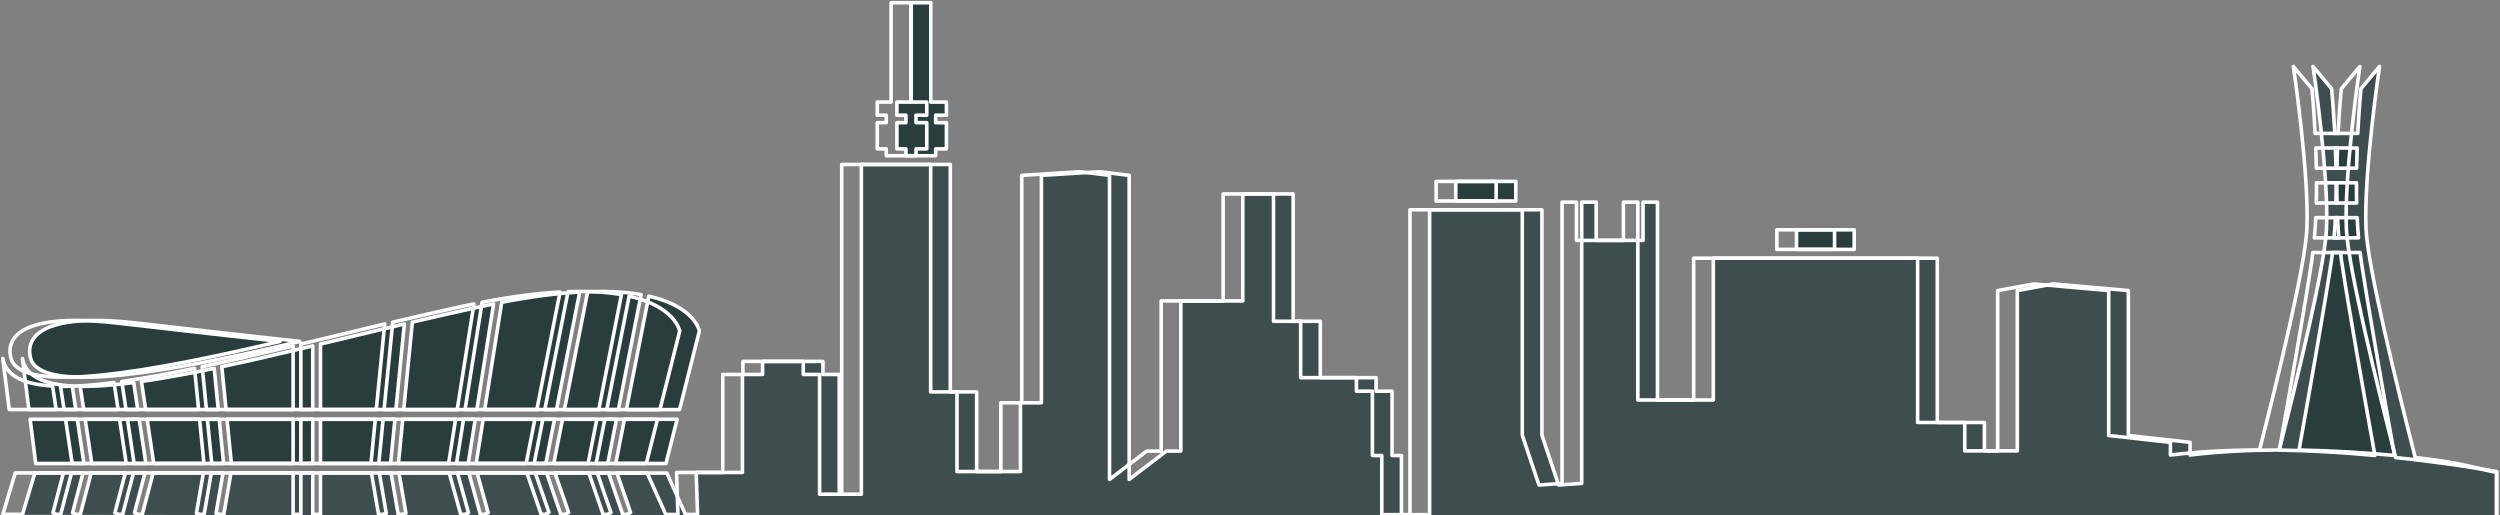 <svg width="1392" height="287" viewBox="0 0 1392 287" fill="none" xmlns="http://www.w3.org/2000/svg">
<rect x="0" y="0" width="1392" height="287" fill="#808080" stroke="none"/>
<g clip-path="url(#clip0)">
<path d="M504.404 86.726H520.975V82.9H526.961V68.307H520.975V64.127H526.961V56.83H520.975H518.266V1.538H507.113V56.83H504.404H499.395V64.127H504.404V68.307H499.395V82.9H504.404V86.726Z" fill="#293D3D" stroke="white" stroke-width="2" stroke-miterlimit="10" stroke-linecap="round" stroke-linejoin="round"/>
<path d="M843.993 101.001H810.566V111.91H843.993V101.001Z" fill="#293D3D" stroke="white" stroke-width="2" stroke-miterlimit="10" stroke-linecap="round" stroke-linejoin="round"/>
<path d="M1032.42 127.956H1000.29V138.866H1032.42V127.956Z" fill="#293D3D" stroke="white" stroke-width="2" stroke-miterlimit="10" stroke-linecap="round" stroke-linejoin="round"/>
<path d="M1390 290.5V263C1380.83 261.371 1371.22 257.563 1344.82 254.764C1334.58 214.774 1318.39 148.713 1317.41 127.673C1316 96.785 1324.91 36.994 1324.91 36.994L1314.58 49.427C1314.58 49.427 1313.57 59.664 1312.81 74.293H1299.99C1299.23 59.629 1298.23 49.427 1298.23 49.427L1287.89 36.994C1287.89 36.994 1296.81 96.785 1295.39 127.673C1294.45 148.005 1279.32 210.275 1269.05 250.549C1252.32 250.585 1235.5 251.435 1219.43 253.347V246.299L1185.06 242.473V161.784L1143.35 158.1L1123.25 161.784V251.045H1104.91V235.247H1078.67V143.754H953.975V222.708H922.88V112.548H914.846V133.872H888.729V112.548H880.695V269.145L867.841 270.066L858.547 242.367V116.799H796.01V286.573H780.321V253.631H775.091V217.82H766.207V210.275H735.143V178.892H720.021V107.979H691.982V167.557H657.484V251.151H649.451L628.72 266.949V97.636L612.243 95.617L579.857 97.636V224.267H568.2V262.557H543.784V218.21H529.134V91.579H479.609V275.167H467.29V208.504H458.217V201.243H424.601V208.504H413.386V263.053H387.646L388.403 286.466H381.661L371.295 263.407H343.508L351.101 285.368L349.116 286.431H346.753L338.814 263.372H309.011L316.603 285.333L314.618 286.395H312.256L304.316 263.336H265.66L271.804 285.51L269.756 286.395H267.456L261.061 263.336H222.152L226.027 285.829L223.916 286.395H221.711L217.742 263.336H178.455V286.395H174.139V263.336H128.583L124.614 286.395H122.408L120.298 285.829L124.173 263.336H85.264L79.215 286.395H76.947L74.899 285.545L80.728 263.336H50.767L44.718 286.395H42.449L40.402 285.545L46.23 263.336H19.419L12.52 286.395H2" fill="#293D3D" fill-opacity="0.75"/>
<path d="M1390 290.5V263C1380.83 261.371 1371.22 257.563 1344.82 254.764C1334.58 214.774 1318.39 148.713 1317.41 127.673C1316 96.785 1324.91 36.994 1324.91 36.994L1314.58 49.427C1314.58 49.427 1313.57 59.664 1312.81 74.293H1299.99C1299.23 59.629 1298.23 49.427 1298.23 49.427L1287.89 36.994C1287.89 36.994 1296.81 96.785 1295.39 127.673C1294.45 148.005 1279.32 210.275 1269.05 250.549C1252.32 250.585 1235.5 251.435 1219.43 253.347V246.299L1185.06 242.473V161.784L1143.35 158.1L1123.25 161.784V251.045H1104.91V235.247H1078.67V143.754H953.975V222.708H922.88V112.548H914.846V133.872H888.729V112.548H880.695V269.145L867.841 270.066L858.547 242.367V116.799H796.01V286.573H780.321V253.631H775.091V217.82H766.207V210.275H735.143V178.892H720.021V107.979H691.982V167.557H657.484V251.151H649.451L628.72 266.949V97.636L612.243 95.617L579.857 97.636V224.267H568.2V262.557H543.784V218.21H529.134V91.579H479.609V275.167H467.29V208.504H458.217V201.243H424.601V208.504H413.386V263.053H387.646L388.403 286.466H381.661L371.295 263.407H343.508L351.101 285.368L349.116 286.431H346.753L338.814 263.372H309.011L316.603 285.333L314.618 286.395H312.256L304.316 263.336H265.66L271.804 285.51L269.756 286.395H267.456L261.061 263.336H222.152L226.027 285.829L223.916 286.395H221.711L217.742 263.336H178.455V286.395H174.139V263.336H128.583L124.614 286.395H122.408L120.298 285.829L124.173 263.336H85.264L79.215 286.395H76.947L74.899 285.545L80.728 263.336H50.767L44.718 286.395H42.449L40.402 285.545L46.23 263.336H19.419L12.52 286.395H2" stroke="white" stroke-width="2" stroke-miterlimit="10" stroke-linecap="round" stroke-linejoin="round"/>
<path d="M1312.47 82.404C1312.34 85.982 1312.25 89.807 1312.15 93.668H1300.65C1300.59 89.807 1300.5 85.982 1300.34 82.404H1312.47Z" fill="#293D3D" stroke="white" stroke-width="2" stroke-miterlimit="10" stroke-linecap="round" stroke-linejoin="round"/>
<path d="M1312.18 113.044H1300.65C1300.75 109.254 1300.78 105.499 1300.75 101.78H1312.09C1312.09 105.499 1312.09 109.254 1312.18 113.044Z" fill="#293D3D" stroke="white" stroke-width="2" stroke-miterlimit="10" stroke-linecap="round" stroke-linejoin="round"/>
<path d="M1300.37 121.191H1312.47C1312.66 125.016 1312.91 128.771 1313.22 132.455H1299.58C1299.93 128.735 1300.18 124.981 1300.37 121.191Z" fill="#293D3D" stroke="white" stroke-width="2" stroke-miterlimit="10" stroke-linecap="round" stroke-linejoin="round"/>
<path d="M1298.23 144.498C1298.42 143.223 1298.57 141.877 1298.73 140.602H1314.11C1314.26 141.912 1314.42 143.258 1314.61 144.498C1318.23 169.01 1327.24 219.874 1333.29 253.595C1316.82 252.072 1298.67 250.903 1280.11 250.585C1286.13 216.899 1294.7 168.301 1298.23 144.498Z" fill="#293D3D" stroke="white" stroke-width="2" stroke-miterlimit="10" stroke-linecap="round" stroke-linejoin="round"/>
<path d="M269.883 228.021L279.366 168.301C296.284 165.042 310.618 163.271 322.779 162.598L309.862 228.021H269.883Z" fill="#293D3D" stroke="white" stroke-width="2" stroke-miterlimit="10" stroke-linecap="round" stroke-linejoin="round"/>
<path d="M314.271 228.021L327.22 162.421C339.318 161.996 349.084 162.669 356.96 164.05L344.327 228.057H314.271V228.021Z" fill="#293D3D" stroke="white" stroke-width="2" stroke-miterlimit="10" stroke-linecap="round" stroke-linejoin="round"/>
<path d="M224.264 233.441H264.621L260.715 258.058H221.838L224.264 233.441Z" fill="#293D3D" stroke="white" stroke-width="2" stroke-miterlimit="10" stroke-linecap="round" stroke-linejoin="round"/>
<path d="M220.451 228.021H178.455V191.573C193.798 187.889 209.487 184.099 225.145 180.38L220.451 228.021Z" fill="#293D3D" stroke="white" stroke-width="2" stroke-miterlimit="10" stroke-linecap="round" stroke-linejoin="round"/>
<path d="M338.405 258.058H308.35L313.201 233.441H343.257L338.405 258.058Z" fill="#293D3D" stroke="white" stroke-width="2" stroke-miterlimit="10" stroke-linecap="round" stroke-linejoin="round"/>
<path d="M348.771 228.021L361.246 164.901C387.143 170.745 389.412 184.347 389.412 184.347L378.385 228.057H348.771V228.021Z" fill="#293D3D" stroke="white" stroke-width="2" stroke-miterlimit="10" stroke-linecap="round" stroke-linejoin="round"/>
<path d="M217.489 258.058H178.455V233.441H219.915L217.489 258.058Z" fill="#293D3D" stroke="white" stroke-width="2" stroke-miterlimit="10" stroke-linecap="round" stroke-linejoin="round"/>
<path d="M269.032 233.441H308.759L303.907 258.058H265.125L269.032 233.441Z" fill="#293D3D" stroke="white" stroke-width="2" stroke-miterlimit="10" stroke-linecap="round" stroke-linejoin="round"/>
<path d="M370.792 258.058H342.848L347.699 233.441H377.03L370.792 258.058Z" fill="#293D3D" stroke="white" stroke-width="2" stroke-miterlimit="10" stroke-linecap="round" stroke-linejoin="round"/>
<path d="M224.799 228.021L229.619 179.352C242.441 176.342 255.264 173.402 267.866 170.674C270.26 170.143 272.528 169.718 274.828 169.257L265.503 228.057H224.799V228.021Z" fill="#293D3D" stroke="white" stroke-width="2" stroke-miterlimit="10" stroke-linecap="round" stroke-linejoin="round"/>
<path d="M174.14 228.021H125.875L123.512 204.183C139.579 200.782 156.592 196.815 174.14 192.6V228.021Z" fill="#293D3D" stroke="white" stroke-width="2" stroke-miterlimit="10" stroke-linecap="round" stroke-linejoin="round"/>
<path d="M85.612 258.058L81.926 233.441H122.063L124.489 258.058H85.612Z" fill="#293D3D" stroke="white" stroke-width="2" stroke-miterlimit="10" stroke-linecap="round" stroke-linejoin="round"/>
<path d="M121.528 228.021H81.107L78.744 212.4C91.125 210.629 104.736 208.114 119.259 205.104L121.528 228.021Z" fill="#293D3D" stroke="white" stroke-width="2" stroke-miterlimit="10" stroke-linecap="round" stroke-linejoin="round"/>
<path d="M16.082 228.021L12.49 199.613C14.286 209.461 24.367 214.03 40.214 214.915L42.199 228.021H16.082Z" fill="#293D3D" stroke="white" stroke-width="2" stroke-miterlimit="10" stroke-linecap="round" stroke-linejoin="round"/>
<path d="M17.78 201.384C16.93 199.826 4.8 171.701 76.474 179.919C147.926 188.137 166.798 190.085 166.924 190.085C94.62 207.194 27.358 218.847 17.78 201.384Z" fill="#293D3D" stroke="white" stroke-width="2" stroke-miterlimit="10" stroke-linecap="round" stroke-linejoin="round"/>
<path d="M51.114 258.058L47.428 233.441H77.515L81.232 258.058H51.114Z" fill="#293D3D" stroke="white" stroke-width="2" stroke-miterlimit="10" stroke-linecap="round" stroke-linejoin="round"/>
<path d="M76.697 228.021H46.61L44.656 215.092C53.257 215.234 63.275 214.455 74.428 213.003L76.697 228.021Z" fill="#293D3D" stroke="white" stroke-width="2" stroke-miterlimit="10" stroke-linecap="round" stroke-linejoin="round"/>
<path d="M128.836 258.058L126.41 233.441H174.14V258.058H128.836Z" fill="#293D3D" stroke="white" stroke-width="2" stroke-miterlimit="10" stroke-linecap="round" stroke-linejoin="round"/>
<path d="M43.017 233.441L46.734 258.058H19.892L16.773 233.441H43.017Z" fill="#293D3D" stroke="white" stroke-width="2" stroke-miterlimit="10" stroke-linecap="round" stroke-linejoin="round"/>
<path d="M493.464 86.726H510.036V82.9H516.022V68.307H510.036V64.127H516.022V56.83H510.036H507.326V1.538H496.174V56.83H493.464H488.455V64.127H493.464V68.307H488.455V82.9H493.464V86.726Z" stroke="white" stroke-width="2" stroke-miterlimit="10" stroke-linecap="round" stroke-linejoin="round"/>
<path d="M833.053 101.001H799.627V111.91H833.053V101.001Z" stroke="white" stroke-width="2" stroke-miterlimit="10" stroke-linecap="round" stroke-linejoin="round"/>
<path d="M1021.48 127.956H989.35V138.866H1021.48V127.956Z" stroke="white" stroke-width="2" stroke-miterlimit="10" stroke-linecap="round" stroke-linejoin="round"/>
<path d="M1390.21 286.573V262.592C1381.05 260.963 1360.28 257.563 1333.88 254.764C1323.64 214.774 1307.45 148.713 1306.47 127.673C1305.06 96.785 1313.97 36.994 1313.97 36.994L1303.64 49.427C1303.64 49.427 1302.63 59.664 1301.87 74.293H1289.05C1288.3 59.629 1287.29 49.427 1287.29 49.427L1276.95 36.994C1276.95 36.994 1285.87 96.785 1284.45 127.673C1283.51 148.005 1268.39 210.275 1258.11 250.549C1241.39 250.585 1224.56 251.435 1208.49 253.347V246.299L1174.12 242.473V161.784L1132.41 158.1L1112.31 161.784V251.045H1093.98V235.247H1067.73V143.754H943.035V222.708H911.94V112.548H903.906V133.872H877.789V112.548H869.755V269.145L856.901 270.066L847.607 242.367V116.799H785.07V286.573H769.381V253.631H764.151V217.82H755.267V210.275H724.203V178.892H709.081V107.979H681.042V167.557H646.544V251.151H638.511L617.781 266.949V97.636L601.304 95.617L568.917 97.636V224.267H557.26V262.557H532.844V218.21H518.194V91.579H468.669V275.167H456.35V208.504H447.277V201.243H413.662V208.504H402.446V263.053H376.707L377.463 286.466H370.721L360.356 263.407H332.568L340.161 285.368L338.176 286.431H335.813L327.874 263.372H298.071L305.663 285.333L303.679 286.395H301.316L293.377 263.336H254.72L260.864 285.51L258.816 286.395H256.516L250.121 263.336H211.212L215.087 285.829L212.977 286.395H210.771L206.802 263.336H167.515V286.395H163.199V263.336H117.643L113.674 286.395H111.468L109.358 285.829L113.233 263.336H74.324L68.275 286.395H66.007L63.959 285.545L69.788 263.336H39.827L33.778 286.395H31.509L29.462 285.545L35.29 263.336H8.48L1.58 286.395" stroke="white" stroke-width="2" stroke-miterlimit="10" stroke-linecap="round" stroke-linejoin="round"/>
<path d="M1301.53 82.404C1301.4 85.982 1301.31 89.807 1301.21 93.668H1289.71C1289.65 89.807 1289.56 85.982 1289.4 82.404H1301.53Z" stroke="white" stroke-width="2" stroke-miterlimit="10" stroke-linecap="round" stroke-linejoin="round"/>
<path d="M1301.24 113.044H1289.71C1289.81 109.254 1289.84 105.499 1289.81 101.78H1301.15C1301.15 105.499 1301.15 109.254 1301.24 113.044Z" stroke="white" stroke-width="2" stroke-miterlimit="10" stroke-linecap="round" stroke-linejoin="round"/>
<path d="M1289.43 121.191H1301.53C1301.72 125.016 1301.97 128.771 1302.28 132.455H1288.64C1288.99 128.735 1289.24 124.981 1289.43 121.191Z" stroke="white" stroke-width="2" stroke-miterlimit="10" stroke-linecap="round" stroke-linejoin="round"/>
<path d="M1287.29 144.498C1287.48 143.223 1287.63 141.877 1287.79 140.602H1303.17C1303.32 141.912 1303.48 143.258 1303.67 144.498C1307.29 169.01 1316.3 219.874 1322.35 253.595C1305.88 252.072 1287.73 250.903 1269.17 250.585C1275.19 216.899 1283.76 168.301 1287.29 144.498Z" stroke="white" stroke-width="2" stroke-miterlimit="10" stroke-linecap="round" stroke-linejoin="round"/>
<path d="M258.943 228.021L268.426 168.301C285.344 165.042 299.679 163.271 311.84 162.598L298.923 228.021H258.943Z" stroke="white" stroke-width="2" stroke-miterlimit="10" stroke-linecap="round" stroke-linejoin="round"/>
<path d="M303.332 228.021L316.28 162.421C328.378 161.996 338.145 162.669 346.021 164.05L333.388 228.057H303.332V228.021Z" stroke="white" stroke-width="2" stroke-miterlimit="10" stroke-linecap="round" stroke-linejoin="round"/>
<path d="M213.324 233.441H253.682L249.775 258.058H210.898L213.324 233.441Z" stroke="white" stroke-width="2" stroke-miterlimit="10" stroke-linecap="round" stroke-linejoin="round"/>
<path d="M209.513 228.021H167.518V191.573C182.86 187.889 198.55 184.099 214.208 180.38L209.513 228.021Z" stroke="white" stroke-width="2" stroke-miterlimit="10" stroke-linecap="round" stroke-linejoin="round"/>
<path d="M327.466 258.058H297.41L302.262 233.441H332.317L327.466 258.058Z" stroke="white" stroke-width="2" stroke-miterlimit="10" stroke-linecap="round" stroke-linejoin="round"/>
<path d="M337.83 228.021L350.306 164.901C376.203 170.745 378.471 184.347 378.471 184.347L367.444 228.057H337.83V228.021Z" stroke="white" stroke-width="2" stroke-miterlimit="10" stroke-linecap="round" stroke-linejoin="round"/>
<path d="M206.552 258.058H167.518V233.441H208.978L206.552 258.058Z" stroke="white" stroke-width="2" stroke-miterlimit="10" stroke-linecap="round" stroke-linejoin="round"/>
<path d="M258.092 233.441H297.82L292.968 258.058H254.186L258.092 233.441Z" stroke="white" stroke-width="2" stroke-miterlimit="10" stroke-linecap="round" stroke-linejoin="round"/>
<path d="M359.853 258.058H331.908L336.76 233.441H366.091L359.853 258.058Z" stroke="white" stroke-width="2" stroke-miterlimit="10" stroke-linecap="round" stroke-linejoin="round"/>
<path d="M213.859 228.021L218.68 179.352C231.502 176.342 244.324 173.402 256.926 170.674C259.321 170.143 261.589 169.718 263.889 169.257L254.563 228.057H213.859V228.021Z" stroke="white" stroke-width="2" stroke-miterlimit="10" stroke-linecap="round" stroke-linejoin="round"/>
<path d="M163.2 228.021H114.935L112.572 204.183C128.64 200.782 145.652 196.815 163.2 192.6V228.021Z" stroke="white" stroke-width="2" stroke-miterlimit="10" stroke-linecap="round" stroke-linejoin="round"/>
<path d="M74.672 258.058L70.986 233.441H111.123L113.549 258.058H74.672Z" stroke="white" stroke-width="2" stroke-miterlimit="10" stroke-linecap="round" stroke-linejoin="round"/>
<path d="M110.586 228.021H70.166L67.803 212.4C80.184 210.629 93.794 208.114 108.318 205.104L110.586 228.021Z" stroke="white" stroke-width="2" stroke-miterlimit="10" stroke-linecap="round" stroke-linejoin="round"/>
<path d="M5.14 228.021L1.549 199.613C3.345 209.461 13.426 214.03 29.273 214.915L31.258 228.021H5.14Z" stroke="white" stroke-width="2" stroke-miterlimit="10" stroke-linecap="round" stroke-linejoin="round"/>
<path d="M6.843 201.384C5.992 199.826 -6.137 171.701 65.536 179.919C136.989 188.137 155.86 190.085 155.986 190.085C83.683 207.194 16.42 218.847 6.843 201.384Z" stroke="white" stroke-width="2" stroke-miterlimit="10" stroke-linecap="round" stroke-linejoin="round"/>
<path d="M40.174 258.058L36.488 233.441H66.575L70.293 258.058H40.174Z" stroke="white" stroke-width="2" stroke-miterlimit="10" stroke-linecap="round" stroke-linejoin="round"/>
<path d="M65.757 228.021H35.67L33.717 215.092C42.318 215.234 52.336 214.455 63.489 213.003L65.757 228.021Z" stroke="white" stroke-width="2" stroke-miterlimit="10" stroke-linecap="round" stroke-linejoin="round"/>
<path d="M117.897 258.058L115.471 233.441H163.2V258.058H117.897Z" stroke="white" stroke-width="2" stroke-miterlimit="10" stroke-linecap="round" stroke-linejoin="round"/>
</g>
<defs>
<clipPath id="clip0">
<rect width="1392" height="287" fill="white"/>
</clipPath>
</defs>
</svg>
